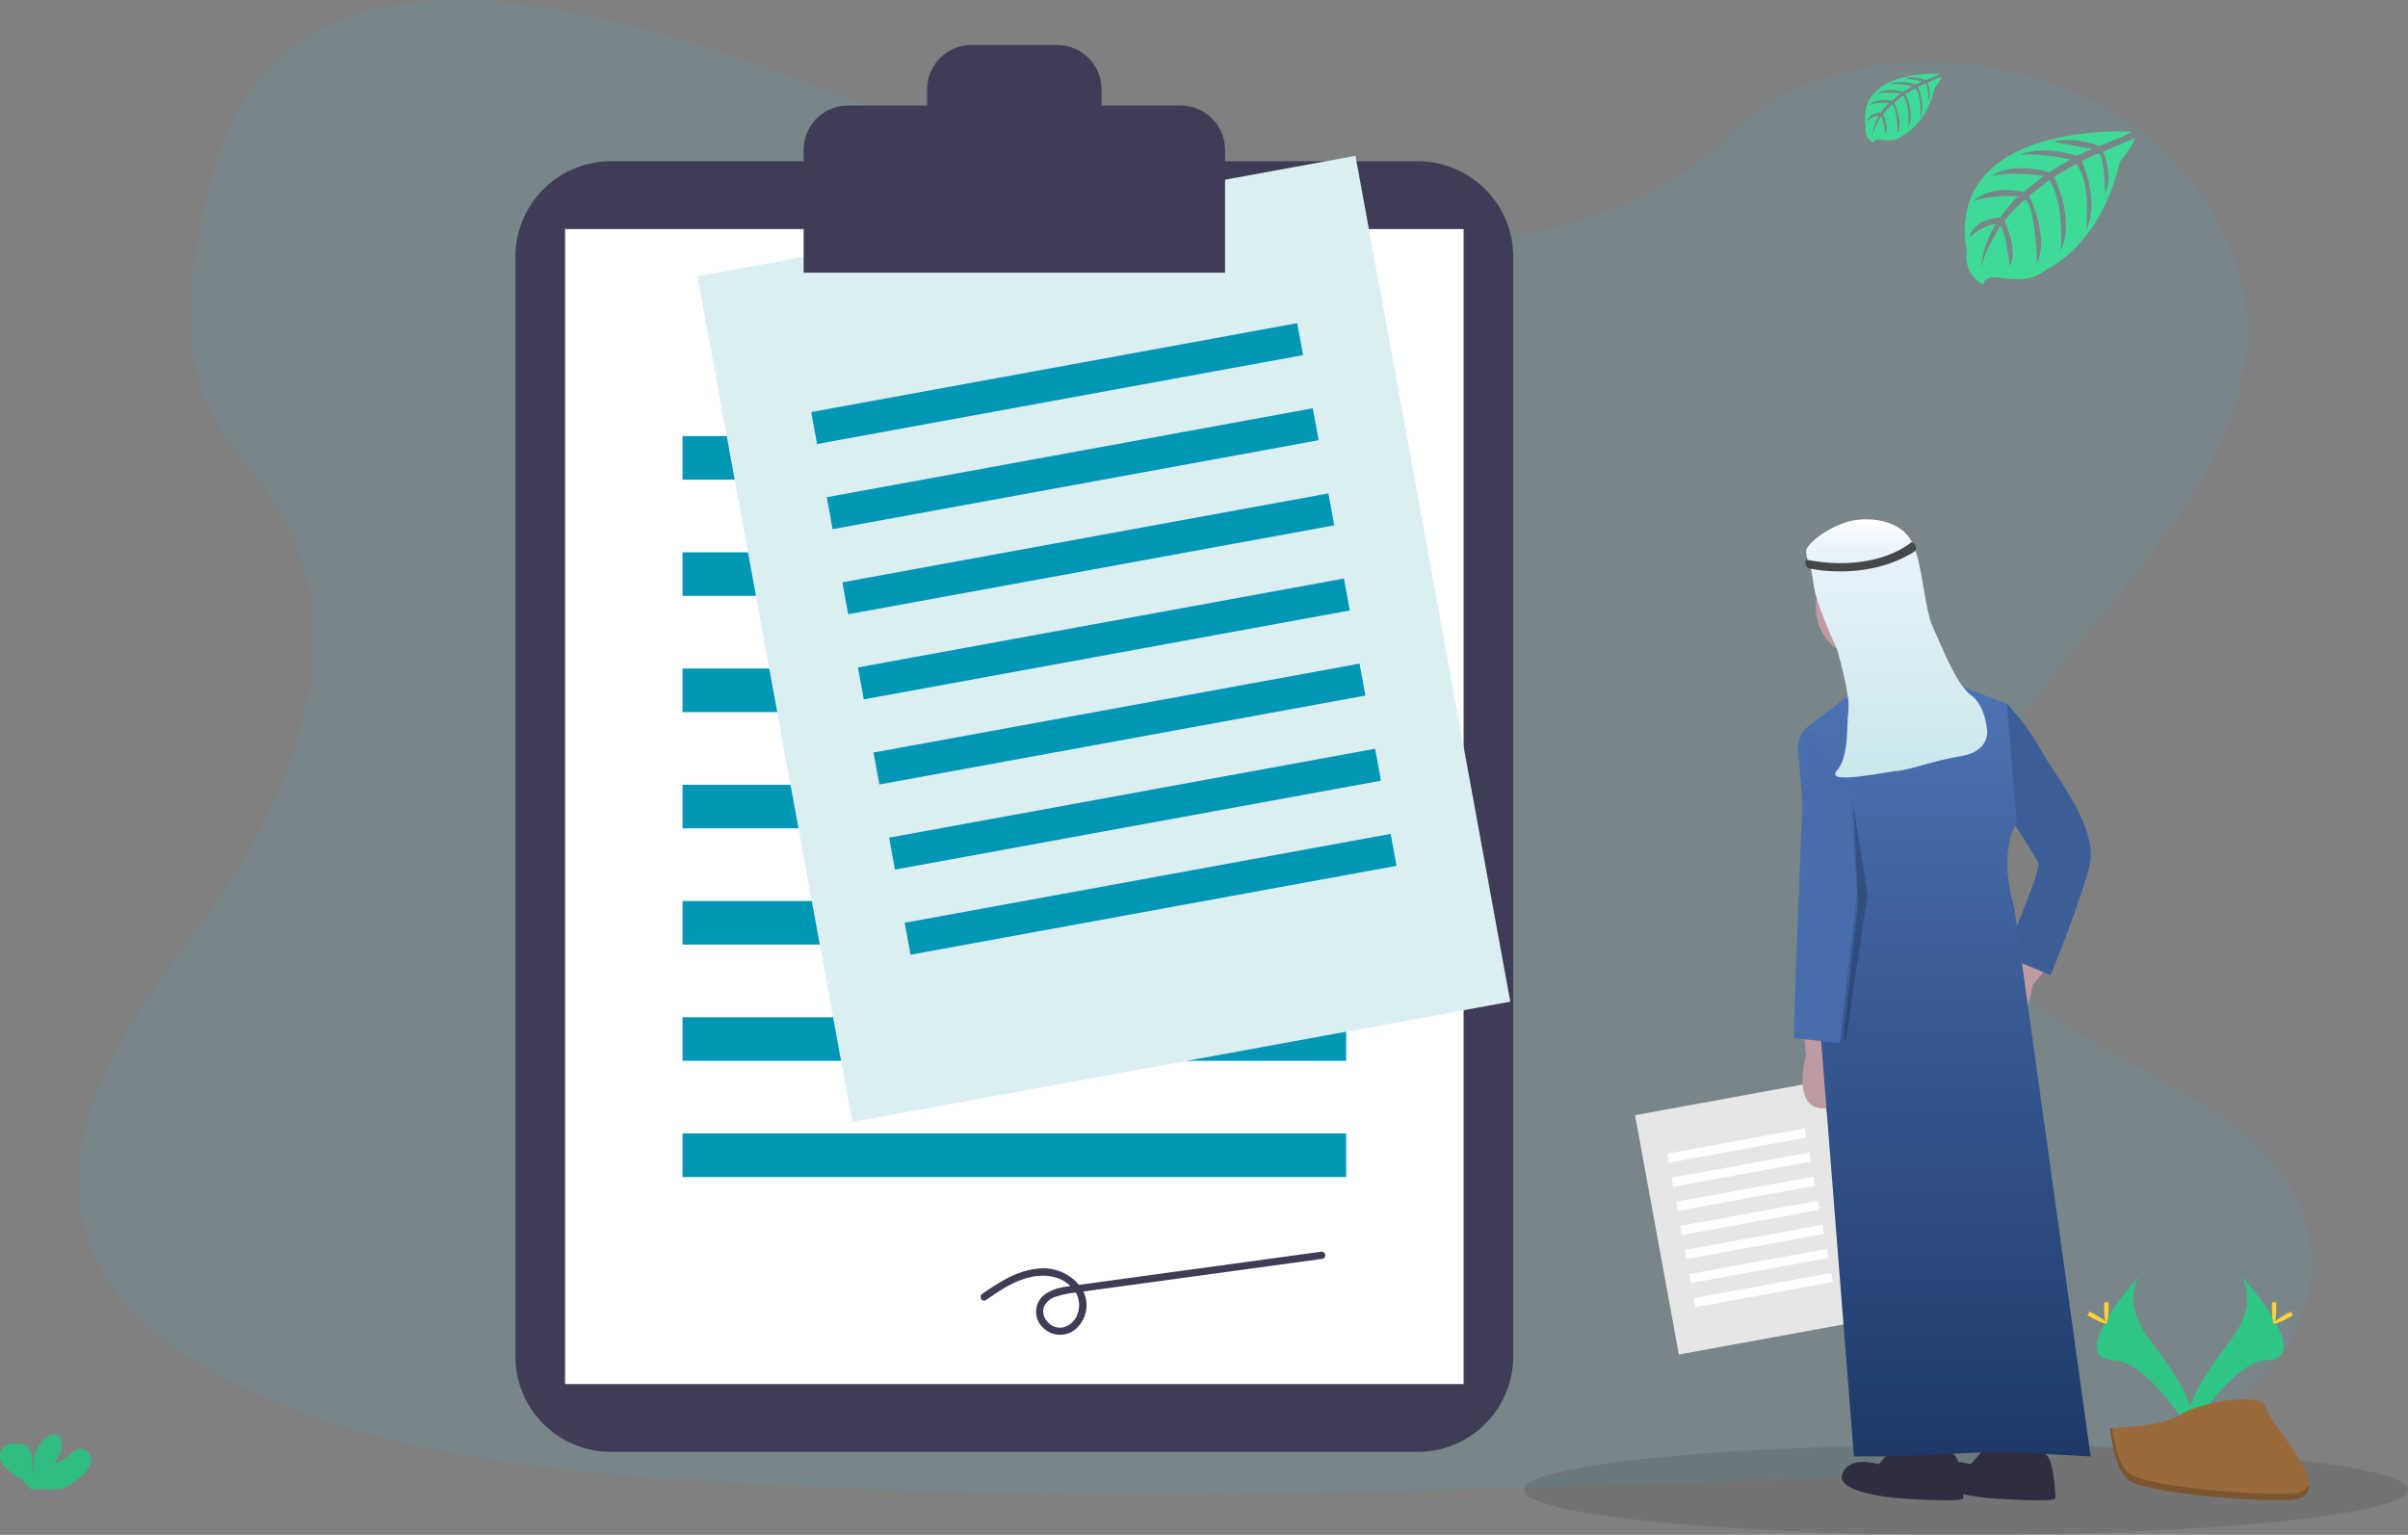 <svg xmlns="http://www.w3.org/2000/svg" xmlns:xlink="http://www.w3.org/1999/xlink" width="451.825" height="288.047" viewBox="0 0 451.825 288.047">
  <rect x="0" y="0" width="451.825" height="288.047" fill="#808080" stroke="none"/>
  <defs>
    <linearGradient id="linear-gradient" x1="0.5" x2="0.5" y2="1" gradientUnits="objectBoundingBox">
      <stop offset="0" stop-color="#4e75b7"/>
      <stop offset="1" stop-color="#1d3968"/>
    </linearGradient>
    <linearGradient id="linear-gradient-2" x1="0.5" x2="0.5" y2="1" gradientUnits="objectBoundingBox">
      <stop offset="0" stop-color="#fff"/>
      <stop offset="0.13" stop-color="#e7f2f9"/>
      <stop offset="1" stop-color="#c9e7ec"/>
    </linearGradient>
  </defs>
  <g id="slide-bg" transform="translate(-820.008 -939.813)">
    <g id="slide-bg-2" data-name="slide-bg" transform="translate(820.008 939.813)">
      <path id="Path_6142" data-name="Path 6142" d="M350.371,93.233c-26.849-.933-52.421-9.6-76.84-19.083s-48.6-19.992-74.827-25.016c-16.839-3.232-36.117-3.688-49.7,5.343-13.068,8.712-17.291,23.709-19.56,37.636-1.709,10.483-2.713,21.51,1.966,31.322,3.252,6.812,9.019,12.537,13.01,19.083,13.885,22.7,4.07,50.7-10.973,72.861-7.053,10.4-15.246,20.328-20.693,31.388s-7.965,23.751-3.2,35.039c4.721,11.2,15.976,19.6,28.169,25.514,24.763,12.006,53.931,15.445,82.394,17.391,62.987,4.31,126.307,2.444,189.46.577,23.373-.693,46.845-1.394,69.837-5.007,12.769-2.008,25.949-5.194,35.217-12.861,11.769-9.762,14.686-26.294,6.8-38.532-13.226-20.531-49.783-25.634-59.038-47.667-5.086-12.126.137-25.638,7.534-36.885,15.864-24.132,42.452-45.3,43.85-72.882.962-18.942-11.819-37.914-31.583-46.879-20.714-9.4-49.442-8.214-64.717,7.339C401.734,87.894,374.08,94.055,350.371,93.233Z" transform="translate(-92.246 -47.017)" fill="#3ac4e2" opacity="0.1"/>
      <ellipse id="Ellipse_91" data-name="Ellipse 91" cx="82.959" cy="8.455" rx="82.959" ry="8.455" transform="translate(285.908 271.137)" fill="#070707" opacity="0.1"/>
      <path id="Path_6144" data-name="Path 6144" d="M823.555,132.666s-34.931-2.107-30.811,22.369c0,0-.83,4.327,3.1,6.289,0,0,.062-1.813,3.58-1.2a15.948,15.948,0,0,0,3.8.183,7.882,7.882,0,0,0,4.642-1.912h0s9.815-4.057,13.636-20.1c0,0,2.825-3.5,2.713-4.4l-5.9,2.518s2.012,4.252.415,7.787c0,0-.191-7.633-1.323-7.467-.232.033-3.066,1.473-3.066,1.473s3.468,7.405.83,12.79c0,0,.992-9.127-1.933-12.255l-4.148,2.423s4.049,7.65,1.307,13.894c0,0,.7-9.575-2.178-13.3l-3.758,2.933s3.8,7.538,1.485,12.715c0,0-.307-11.143-2.3-11.985,0,0-3.29,2.9-3.792,4.09,0,0,2.605,5.476.992,8.363,0,0-.992-7.426-1.8-7.467,0,0-3.277,4.92-3.618,8.3a17.9,17.9,0,0,1,2.821-8.762,9.871,9.871,0,0,0-5.016,2.6s.51-3.476,5.808-3.783c0,0,2.709-3.734,3.435-3.958,0,0-5.289-.444-8.5.979,0,0,2.821-3.282,9.467-1.788l3.709-3.033s-6.961-.95-9.915.1c0,0,3.4-2.9,10.919-.788l4.041-2.414s-5.937-1.282-9.475-.83c0,0,3.734-2.012,10.658.17l2.9-1.3s-4.352-.855-5.625-.992-1.34-.485-1.34-.485a15.08,15.08,0,0,1,8.227.938S823.659,133.052,823.555,132.666Z" transform="translate(-423.724 -107.948)" fill="#3edb98"/>
      <path id="Path_6145" data-name="Path 6145" d="M761.281,106.461s-15.764-.95-13.922,10.11a2.7,2.7,0,0,0,1.4,2.842s.029-.83,1.618-.543a7.264,7.264,0,0,0,1.713.083,3.576,3.576,0,0,0,2.1-.863h0s4.435-1.834,6.161-9.085c0,0,1.278-1.581,1.245-1.987l-2.663,1.137a4.773,4.773,0,0,1,.191,3.518s-.083-3.447-.6-3.369c-.1,0-1.381.668-1.381.668s1.564,3.344.382,5.779c0,0,.448-4.124-.871-5.538l-1.875,1.1s1.83,3.456.589,6.277c0,0,.319-4.327-.983-6.011l-1.7,1.328s1.722,3.406.672,5.746c0,0-.137-5.036-1.037-5.418a10.251,10.251,0,0,0-1.713,1.85s1.174,2.489.444,3.779c0,0-.448-3.356-.83-3.373a11.171,11.171,0,0,0-1.635,3.734,8.074,8.074,0,0,1,1.274-3.958,4.444,4.444,0,0,0-2.265,1.174s.228-1.572,2.63-1.709a10.355,10.355,0,0,1,1.552-1.792,9.726,9.726,0,0,0-3.837.444s1.273-1.481,4.277-.83l1.659-1.369s-3.145-.415-4.48.046c0,0,1.539-1.311,4.933-.357l1.825-1.091a16.584,16.584,0,0,0-4.277-.369s1.684-.909,4.812.075L758,107.9s-1.962-.386-2.539-.448-.606-.22-.606-.22a6.788,6.788,0,0,1,3.688.415A16.728,16.728,0,0,0,761.281,106.461Z" transform="translate(-397.277 -92.63)" fill="#3edb98"/>
      <path id="Path_6146" data-name="Path 6146" d="M86.824,703.617a4.825,4.825,0,0,0,1.593-2.4,2.15,2.15,0,0,0-1.112-2.443c-1.021-.394-2.112.315-2.937,1.029s-1.776,1.531-2.858,1.377a4.344,4.344,0,0,0,1.332-4.07,1.659,1.659,0,0,0-.373-.83c-.564-.606-1.593-.344-2.273.133-2.157,1.518-2.759,4.447-2.767,7.086a13.072,13.072,0,0,1-.041-2.9,2.992,2.992,0,0,0-1.1-2.58,3.319,3.319,0,0,0-1.659-.394,3.47,3.47,0,0,0-2.713.772,2.668,2.668,0,0,0,.108,3.319,10.847,10.847,0,0,0,2.8,2.248,6.189,6.189,0,0,1,2.008,1.913,1.829,1.829,0,0,1,.149.34h6.078a16.911,16.911,0,0,0,3.759-2.6Z" transform="translate(-71.386 -426.725)" fill="#30bc80"/>
    </g>
    <g id="Group_2341" data-name="Group 2341" transform="translate(916.717 948.263)">
      <path id="Path_6127" data-name="Path 6127" d="M222.653,143.094a17.935,17.935,0,0,0-17.915,17.915V367.4a17.935,17.935,0,0,0,17.915,17.915h151.4A17.935,17.935,0,0,0,391.969,367.4V161.009a17.935,17.935,0,0,0-17.915-17.915Z" transform="translate(-204.739 -121.281)" fill="#3f3d56"/>
      <rect id="Rectangle_833" data-name="Rectangle 833" width="168.598" height="216.769" transform="translate(9.316 34.538)" fill="#fff"/>
      <rect id="Rectangle_834" data-name="Rectangle 834" width="124.517" height="8.18" transform="translate(31.356 73.392)" fill="#0096b6"/>
      <rect id="Rectangle_835" data-name="Rectangle 835" width="124.517" height="8.18" transform="translate(31.356 95.206)" fill="#0096b6"/>
      <rect id="Rectangle_836" data-name="Rectangle 836" width="124.517" height="8.18" transform="translate(31.356 117.019)" fill="#0096b6"/>
      <rect id="Rectangle_837" data-name="Rectangle 837" width="124.517" height="8.18" transform="translate(31.356 138.832)" fill="#0096b6"/>
      <rect id="Rectangle_838" data-name="Rectangle 838" width="124.517" height="8.18" transform="translate(31.356 160.645)" fill="#0096b6"/>
      <rect id="Rectangle_839" data-name="Rectangle 839" width="124.517" height="8.18" transform="translate(31.356 182.459)" fill="#0096b6"/>
      <rect id="Rectangle_840" data-name="Rectangle 840" width="124.517" height="8.18" transform="translate(31.356 204.272)" fill="#0096b6"/>
      <rect id="Rectangle_841" data-name="Rectangle 841" width="125.521" height="161.384" transform="translate(34.155 43.388) rotate(-10.37)" fill="#dbeef2"/>
      <rect id="Rectangle_842" data-name="Rectangle 842" width="92.703" height="6.09" transform="translate(55.504 68.889) rotate(-10.37)" fill="#0096b6"/>
      <rect id="Rectangle_843" data-name="Rectangle 843" width="92.703" height="6.09" transform="translate(58.427 84.864) rotate(-10.37)" fill="#0096b6"/>
      <rect id="Rectangle_844" data-name="Rectangle 844" width="92.703" height="6.09" transform="translate(61.35 100.838) rotate(-10.37)" fill="#0096b6"/>
      <rect id="Rectangle_845" data-name="Rectangle 845" width="92.703" height="6.09" transform="translate(64.273 116.813) rotate(-10.37)" fill="#0096b6"/>
      <rect id="Rectangle_846" data-name="Rectangle 846" width="92.703" height="6.09" transform="translate(67.197 132.787) rotate(-10.37)" fill="#0096b6"/>
      <rect id="Rectangle_847" data-name="Rectangle 847" width="92.703" height="6.09" transform="translate(70.12 148.762) rotate(-10.37)" fill="#0096b6"/>
      <rect id="Rectangle_848" data-name="Rectangle 848" width="92.703" height="6.09" transform="translate(73.043 164.737) rotate(-10.37)" fill="#0096b6"/>
      <rect id="Rectangle_849" data-name="Rectangle 849" width="35.517" height="45.664" transform="translate(210.082 200.844) rotate(-10.37)" fill="#e6e6e6"/>
      <rect id="Rectangle_850" data-name="Rectangle 850" width="26.231" height="1.723" transform="translate(216.123 208.06) rotate(-10.37)" fill="#fff"/>
      <rect id="Rectangle_851" data-name="Rectangle 851" width="26.231" height="1.723" transform="translate(216.95 212.58) rotate(-10.37)" fill="#fff"/>
      <rect id="Rectangle_852" data-name="Rectangle 852" width="26.231" height="1.723" transform="translate(217.777 217.1) rotate(-10.37)" fill="#fff"/>
      <rect id="Rectangle_853" data-name="Rectangle 853" width="26.231" height="1.723" transform="translate(218.604 221.62) rotate(-10.37)" fill="#fff"/>
      <rect id="Rectangle_854" data-name="Rectangle 854" width="26.231" height="1.723" transform="translate(219.432 226.14) rotate(-10.37)" fill="#fff"/>
      <rect id="Rectangle_855" data-name="Rectangle 855" width="26.231" height="1.723" transform="translate(220.259 230.66) rotate(-10.37)" fill="#fff"/>
      <rect id="Rectangle_856" data-name="Rectangle 856" width="26.231" height="1.723" transform="translate(221.086 235.18) rotate(-10.37)" fill="#fff"/>
      <path id="Path_6128" data-name="Path 6128" d="M420.126,96.115H405.27V93.073a8.319,8.319,0,0,0-8.319-8.319H380.869a8.32,8.32,0,0,0-8.32,8.32v3.041H357.693a8.32,8.32,0,0,0-8.32,8.32v23.037h79.073V104.434a8.32,8.32,0,0,0-8.32-8.32Z" transform="translate(-295.294 -84.754)" fill="#3f3d56"/>
      <path id="Path_6129" data-name="Path 6129" d="M439.185,699.506c2.456-1.681,4.981-3.429,7.9-4.194,2.661-.7,5.718-.513,7.823,1.436a4.792,4.792,0,0,1,1.157,6.059,3.85,3.85,0,0,1-2.551,1.856,3.073,3.073,0,0,1-2.763-1.079,2.818,2.818,0,0,1-.7-2.768,3.627,3.627,0,0,1,2.324-1.974,17.2,17.2,0,0,1,3.466-.716l4.82-.66,19.73-2.7,21.972-3.008a.686.686,0,0,0,.476-.839.7.7,0,0,0-.839-.476l-43.72,5.985c-1.581.216-3.185.372-4.75.69a7.988,7.988,0,0,0-3.411,1.417,4.07,4.07,0,0,0-.017,6.326,4.509,4.509,0,0,0,6.492-.486,5.887,5.887,0,0,0,.446-7.213,8.745,8.745,0,0,0-8.529-3.5c-3.763.462-6.954,2.578-10.01,4.67C437.777,698.822,438.459,700,439.185,699.506Z" transform="translate(-350.903 -463.963)" fill="#3f3d56"/>
      <path id="Path_6130" data-name="Path 6130" d="M850.854,579.591l.454,4.544s-2.727,10,3.181,10,1.363-10,1.363-10l.454-3.636Z" transform="translate(-609.163 -394.572)" fill="#bf9aa0"/>
      <path id="Path_6131" data-name="Path 6131" d="M950.649,539.1l-2.085,4.063s-7.717,6.917-2.755,10.123,6.572-7.656,6.572-7.656l2.355-2.807Z" transform="translate(-667.682 -369.219)" fill="#bf9aa0"/>
      <path id="Path_6132" data-name="Path 6132" d="M870.591,584.441l6.362,43.172,3.181,30.9s2.727,6.817,11.815.909L890.586,641.7l-.909-15.905s-.909-15.451-1.818-18.178.454-11.815.454-11.815l3.635-15Z" transform="translate(-621.629 -395.332)" fill="#2f2e41"/>
      <path id="Path_6133" data-name="Path 6133" d="M880.86,786.211l-3.636,4.09s-5.453-1.818-6.817,1.818,10.452,4.544,10.452,4.544,12.27.909,12.27,0-.329-7.86-1.982-8.247S880.86,786.211,880.86,786.211Z" transform="translate(-621.446 -523.937)" fill="#2f2e41"/>
      <path id="Path_6134" data-name="Path 6134" d="M916.777,579.125l6.362,45.444,3.181,30.9s2.727,6.817,11.815.909l-1.363-17.723-.909-15.906s-.909-15.451-1.818-18.178.454-11.816.454-11.816l-.909-16.814Z" transform="translate(-650.547 -392.288)" fill="#2f2e41"/>
      <path id="Path_6135" data-name="Path 6135" d="M927.046,786.211l-3.635,4.09s-5.453-1.818-6.816,1.818,10.452,4.544,10.452,4.544,12.27.909,12.27,0-.329-7.86-1.982-8.247S927.046,786.211,927.046,786.211Z" transform="translate(-650.363 -523.937)" fill="#2f2e41"/>
      <ellipse id="Ellipse_89" data-name="Ellipse 89" cx="9.073" cy="9.543" rx="9.073" ry="9.543" transform="translate(243.995 95.948)" fill="#bf9aa0"/>
      <path id="Path_6136" data-name="Path 6136" d="M681.479,293.685l4.09,6.817-10.452,4.544-1.363-8.18Z" transform="translate(-421.837 -183.876)" fill="#bf9aa0"/>
      <path id="Path_6139" data-name="Path 6139" d="M936.224,413.079l6.362.909a42.235,42.235,0,0,1,6.362,8.634c2.727,5,10.907,14.542,9.089,21.813s-7.271,20.45-7.271,20.45l-8.634-3.636s6.817-15.906,6.362-17.269-5.908-9.543-5.908-9.543Z" transform="translate(-662.722 -290.318)" fill="#3b5e99"/>
      <path id="Path_6137" data-name="Path 6137" d="M872.623,394.764s-9.543-.909-13.179,5l-8.97,6.817a5.171,5.171,0,0,0-2,4.795l10.431,132.334h7.009l20.322-.908,17.087.908L888.983,440.662s-3.181-9.543.454-15.905l-1.818-22.268-12.724-5Z" transform="translate(-607.756 -278.82)" fill="url(#linear-gradient)"/>
      <path id="Path_6138" data-name="Path 6138" d="M849.918,429.408l-.682-1.136s-.909,0-.909,1.818-1.591,41.127-1.591,41.127l-.454,15,8.634.909,3.181-28.175-1.363-18.632Z" transform="translate(-606.41 -299.83)" fill="#476dac"/>
      <path id="Path_6140" data-name="Path 6140" d="M855.389,340.137s-3.922-.492-2.927-3.193,1.926-2.835,5.739-3.62c0,0,3.1-1.367,3.1-.458,0,0,9.543-2.727,10.907,6.817s-.909,14.088-.909,14.088l-6.362-.454s1.363-7.726-3.635-6.817c0,0-4.09,1.363-4.544,0S855.389,340.137,855.389,340.137Z" transform="translate(-609.381 -239.871)" fill="#0a0a0f"/>
      <path id="Path_6141" data-name="Path 6141" d="M666.915,425.276l4.09-27.266-2.727-16.815.909,18.289-2.726,25.792Z" transform="translate(-417.272 -238.666)" opacity="0.2"/>
    </g>
    <g id="Group_2347" data-name="Group 2347" transform="translate(1211.641 1179.18)">
      <path id="Path_6147" data-name="Path 6147" d="M868.411,630.54s3.589,4.7-1.659,11.782-9.571,13.068-7.82,17.486c0,0,7.915-13.159,14.358-13.346S875.5,638.455,868.411,630.54Z" transform="translate(-839.599 -630.54)" fill="#2fc585"/>
      <path id="Path_6149" data-name="Path 6149" d="M897.25,643.507c0,1.659-.187,2.991-.415,2.991s-.415-1.34-.415-2.991.232-.871.461-.871S897.25,641.848,897.25,643.507Z" transform="translate(-861.766 -637.509)" fill="#ffd037"/>
      <path id="Path_6150" data-name="Path 6150" d="M899.944,648.12c-1.452.788-2.713,1.269-2.825,1.066s.979-1,2.431-1.8.875-.212.987,0S901.4,647.328,899.944,648.12Z" transform="translate(-862.17 -640.163)" fill="#ffd037"/>
      <path id="Path_6151" data-name="Path 6151" d="M825.282,630.54s-3.589,4.7,1.659,11.782,9.571,13.068,7.824,17.486c0,0-7.915-13.159-14.358-13.346S818.2,638.455,825.282,630.54Z" transform="translate(-815.428 -630.54)" fill="#2fc585"/>
      <path id="Path_6153" data-name="Path 6153" d="M820.55,643.507c0,1.659.187,2.991.415,2.991s.415-1.34.415-2.991-.232-.871-.461-.871S820.55,641.848,820.55,643.507Z" transform="translate(-817.371 -637.509)" fill="#ffd037"/>
      <path id="Path_6154" data-name="Path 6154" d="M813.764,648.12c1.448.788,2.713,1.269,2.821,1.066s-.975-1-2.427-1.8-.88-.212-.987,0S812.328,647.328,813.764,648.12Z" transform="translate(-812.887 -640.163)" fill="#ffd037"/>
      <path id="Path_6155" data-name="Path 6155" d="M823.31,691.96s10.035-.311,13.06-2.464,15.437-4.725,16.179-1.269,15.08,17.179,3.734,17.27-26.327-1.767-29.343-3.605S823.31,691.96,823.31,691.96Z" transform="translate(-818.986 -663.306)" fill="#9a6a3c"/>
      <path id="Path_6156" data-name="Path 6156" d="M856.511,711.926c-11.33.091-26.327-1.767-29.343-3.605-2.3-1.4-3.215-6.422-3.522-8.741h-.336s.635,8.094,3.655,9.932,18.013,3.7,29.343,3.605c3.269-.029,4.4-1.191,4.339-2.9C860.191,711.254,858.946,711.905,856.511,711.926Z" transform="translate(-818.986 -670.938)" opacity="0.2"/>
    </g>
    <path id="Path_6259" data-name="Path 6259" d="M1200.146,3823c.135-1.507,5.2-5.26,9.475-5.757s8.854.709,10.6,4.589,2.134,12.22,3.685,15.517,4.267,10.668,7.177,12.8,3.033,7.07,3.033,7.07.115,3.558-4.935,4.361-9.494,2.561-11.822,2.755-13.805,2.715-11.477,0,1.793-8.144,2.181-11.248-2.181-11.707-2.181-11.707-3.974-8.366-4.361-12.052S1200.011,3824.5,1200.146,3823Z" transform="translate(-41.228 -2779.853)" fill="url(#linear-gradient-2)"/>
    <path id="Path_6260" data-name="Path 6260" d="M1220.556,3822.691s-6.422,5.827-19.716,3.292a1.084,1.084,0,0,0,.662,1.653s10.793,2.5,19.788-3.293A1.16,1.16,0,0,0,1220.556,3822.691Z" transform="translate(-41.903 -2781.122)" fill="#464749"/>
  </g>
</svg>

